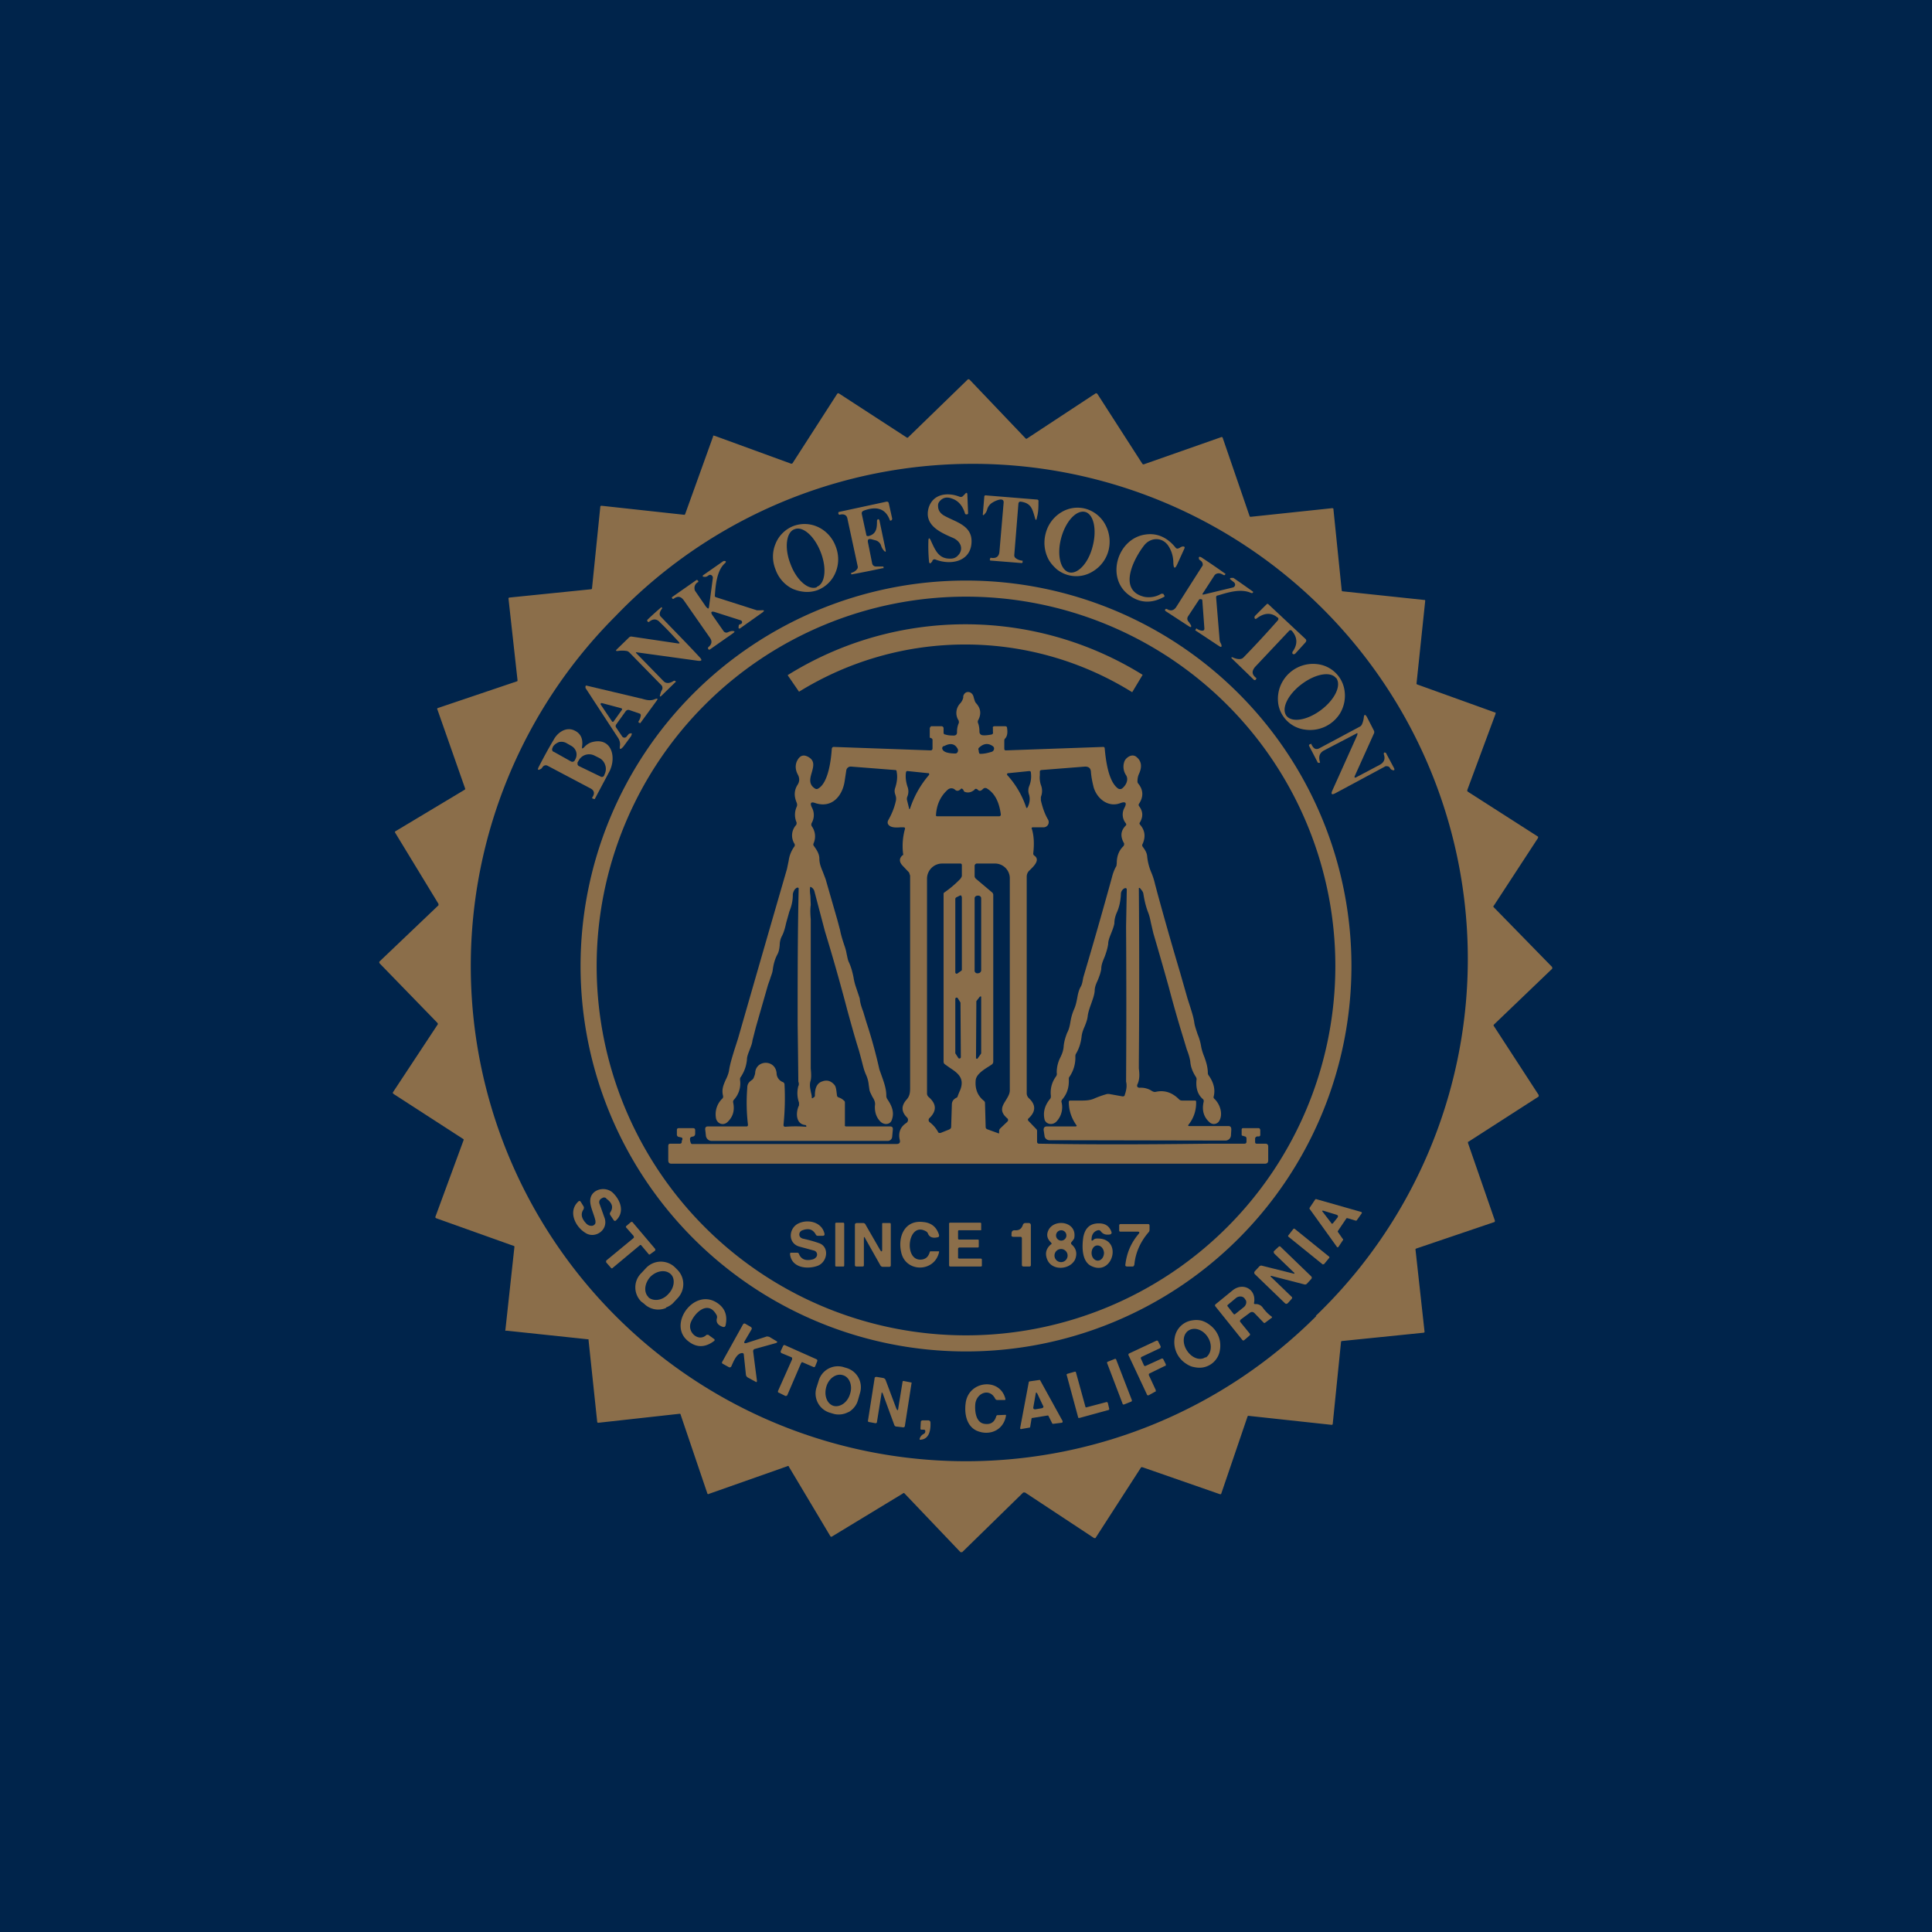 <!-- by TradeStack --><svg width="56" height="56" viewBox="0 0 56 56" xmlns="http://www.w3.org/2000/svg"><path fill="#00244B" d="M0 0h56v56H0z"/><path fill-rule="evenodd" d="m33.12 42.53 2.24.78h.03l.01-.02.76-2.23a.03.03 0 0 1 .04-.02l2.4.26a.03.03 0 0 0 .03-.03l.24-2.37a.03.03 0 0 1 .03-.03l2.36-.24a.03.03 0 0 0 .03-.04l-.26-2.36a.03.03 0 0 1 .02-.04l2.27-.77.01-.02v-.02l-.78-2.25v-.02c0-.01 0-.02.02-.02l2.02-1.3a.03.03 0 0 0 .01-.03v-.02l-1.3-2a.03.03 0 0 1 0-.04l1.69-1.62a.03.03 0 0 0 0-.03v-.02L43.3 26.3a.03.03 0 0 1 0-.05l1.28-1.96v-.01a.03.03 0 0 0 0-.03l-2.03-1.3-.02-.02v-.03l.82-2.21v-.04h-.02l-2.25-.81a.03.03 0 0 1-.02-.04l.25-2.38v-.01a.03.03 0 0 0-.01-.02h-.02l-2.36-.25a.03.03 0 0 1-.03-.03l-.24-2.35v-.02h-.01a.03.03 0 0 0-.03-.01l-2.36.25a.03.03 0 0 1-.03-.02l-.78-2.27a.03.03 0 0 0-.04-.02l-2.25.79h-.02l-.02-.02-1.3-2.02-.01-.01a.03.03 0 0 0-.03-.01h-.01l-1.99 1.31a.03.03 0 0 1-.04 0L28.1 11h-.01a.03.03 0 0 0-.04 0l-1.73 1.68a.03.03 0 0 1-.04 0l-1.97-1.28a.04.04 0 0 0-.02 0 .04.04 0 0 0-.02.01l-1.3 2.02-.02.01h-.02l-2.22-.81h-.01a.03.03 0 0 0-.03 0v.02l-.81 2.25a.03.03 0 0 1-.04.02l-2.38-.26h-.01a.03.03 0 0 0-.03.03l-.24 2.36a.03.03 0 0 1-.03.03l-2.36.24a.03.03 0 0 0-.03.04l.26 2.35v.03l-.02.01-2.28.77a.03.03 0 0 0-.02.05l.8 2.28a.03.03 0 0 1-.01.04l-2 1.2a.03.03 0 0 0-.02.04l1.26 2.07v.04L11 27.87a.03.03 0 0 0 0 .04v.01l1.68 1.73.01.02v.02l-1.3 1.97a.03.03 0 0 0 0 .03l.02.02 2.01 1.3a.03.03 0 0 1 .02.03l-.82 2.23a.03.03 0 0 0 0 .02l.01.01.01.01 2.24.8a.03.03 0 0 1 .03.04l-.26 2.39a.03.03 0 0 0 0 .03.03.03 0 0 0 .03 0l2.36.25h.02v.03l.25 2.36a.03.03 0 0 0 .03.03l2.35-.26a.03.03 0 0 1 .04.03l.77 2.27a.03.03 0 0 0 .05.02l2.27-.8a.03.03 0 0 1 .05.02l1.2 2.01a.03.03 0 0 0 .04.01l2.06-1.25a.03.03 0 0 1 .05 0l1.62 1.7a.03.03 0 0 0 .01 0 .03.03 0 0 0 .02 0h.02l1.77-1.73h.05l2 1.32a.03.03 0 0 0 .03 0 .04.04 0 0 0 .02 0 .04.04 0 0 0 0-.01l1.31-2.03a.03.03 0 0 1 .04-.01Zm5.02-4.39a14.35 14.35 0 1 0-20.29-20.29 14.35 14.35 0 0 0 20.3 20.3Z" fill="#8B6E4A"/><path d="m27.03 16.26-.04.05c-.03.03-.05.02-.06-.02a4.6 4.6 0 0 1-.02-.6c0-.11.03-.12.08 0 .13.28.23.53.6.5.1-.01.16-.06.22-.14.12-.19 0-.38-.19-.46-.37-.16-.85-.37-.7-.88.13-.4.55-.45.9-.31a.09.09 0 0 0 .1-.03l.05-.05c.04-.05.07-.05.07.03l.02.51c0 .03 0 .04-.03.05H28a.04.04 0 0 1-.03-.03c-.07-.23-.2-.37-.38-.43-.16-.06-.28-.02-.37.1a.17.17 0 0 0-.03.11c0 .12.05.2.15.27.33.2.85.28.82.8-.03.55-.6.66-1.04.49-.04-.02-.08 0-.1.04ZM29.52 14.59l-.12 1.49a.11.11 0 0 0 .02.08c.05.05.12.08.2.09h.02v.03a.03.03 0 0 1-.03.04l-.88-.07c-.04 0-.05-.02-.03-.05v-.02c.01-.01.02-.02.03-.01.15.02.23-.04.24-.19l.12-1.4c.01-.08-.03-.11-.11-.1a.64.64 0 0 0-.2.08.34.34 0 0 0-.17.22.28.28 0 0 1-.07.12c-.04.05-.06.04-.05-.02l.04-.48c0-.03.02-.05.06-.04l1.47.12c.03 0 .05.03.04.06 0 .15 0 .3-.04.44-.02.12-.04.12-.07 0-.07-.24-.11-.4-.41-.44-.04 0-.05.02-.06.05ZM25.16 15.73l.12.6a.11.11 0 0 0 .12.09h.17c.02 0 .04 0 .04.02v.03h-.03a28.95 28.95 0 0 1-.9.18l-.01-.02c0-.02 0-.03.02-.03a.29.29 0 0 0 .15-.1.1.1 0 0 0 .02-.09l-.3-1.39c-.02-.1-.12-.13-.22-.1-.02 0-.03-.01-.04-.03v-.03l.01-.02 1.39-.3c.03 0 .05.01.06.04l.1.45c0 .03-.01.05-.04.06-.01 0-.03 0-.03-.02-.12-.32-.37-.41-.75-.27-.05.02-.07.05-.06.1l.13.6c0 .03.02.04.06.04.24-.06.25-.24.25-.44 0-.02.01-.04.03-.05h.02l.02.03.18.86c.01.06 0 .07-.05.02a.4.4 0 0 1-.08-.14.23.23 0 0 0-.17-.16 10 10 0 0 1-.11-.03c-.09-.02-.12.01-.1.1ZM30.63 16.5a.9.9 0 0 0 1.05.06 1 1 0 0 0 .45-.6 1.04 1.04 0 0 0-.09-.75.94.94 0 0 0-.56-.46.9.9 0 0 0-.72.1 1 1 0 0 0-.45.61 1.04 1.04 0 0 0 .08.75c.06.11.14.2.24.29Zm.36.09c-.26-.07-.36-.52-.23-1 .13-.48.44-.82.7-.75.24.07.34.51.21 1-.12.48-.43.81-.68.75ZM22.98 17.07c.24.1.5.12.73.03a.92.92 0 0 0 .51-.51c.1-.24.1-.51 0-.76-.09-.24-.27-.44-.5-.55a.92.92 0 0 0-.73-.03.92.92 0 0 0-.51.51c-.1.24-.1.5 0 .75.09.25.27.45.5.56Zm.7-.05c-.25.1-.6-.21-.77-.68-.18-.46-.12-.92.12-1 .24-.1.58.2.76.67.18.46.13.92-.12 1ZM34.18 15.89a.23.23 0 0 1 .1-.05c.05 0 .07.01.05.06l-.2.44c-.07.16-.11.15-.12-.02 0-.2-.06-.38-.16-.52-.18-.24-.5-.22-.68 0-.3.38-.79 1.31 0 1.5a.7.7 0 0 0 .49-.09h.03c.02 0 .03 0 .04.02l.01.02c.02.02.02.04 0 .05-.36.2-.7.18-1-.04-.71-.5-.35-1.68.49-1.77.33-.04.62.1.85.39a.07.07 0 0 0 .1 0ZM34.9 17.23l.83-.2a.09.09 0 0 0 .07-.07.09.09 0 0 0-.03-.08l-.1-.08c-.03-.02-.02-.04.01-.05h.07a30.78 30.78 0 0 1 .57.4.03.03 0 0 1-.03.04h-.02c-.3-.14-.67-.02-.97.07-.04 0-.05.03-.05.06l.1 1.21c0 .07.03.1.05.15.02.07 0 .09-.06.05l-.68-.45c-.02-.01-.02-.02 0-.03v-.02c.02-.01.03-.02.04 0 .05.03.1.05.15.05.04 0 .06-.02.06-.06l-.06-.82s0-.02-.02-.03h-.02c-.03-.01-.05 0-.06.02l-.31.47c-.04.06-.03.12.02.17l.06.09c.02.06 0 .07-.05.04l-.69-.45a.03.03 0 0 1-.01-.03v-.01l.02-.02h.03c.11.07.2.05.27-.05a424.12 424.12 0 0 1 .77-1.21.13.13 0 0 0-.02-.1.13.13 0 0 0-.04-.04l-.04-.03c-.03-.08 0-.1.07-.06a21 21 0 0 1 .7.48h-.01l-.02.03h-.03c-.07-.04-.12-.06-.17-.05a.14.14 0 0 0-.1.06l-.33.51c-.03.04-.02.05.03.04ZM20.48 17.6c.04.05.06.05.07 0l.11-.83a.1.1 0 0 0-.01-.07c-.04-.05-.08-.05-.13-.01a.14.14 0 0 1-.1.03c-.06 0-.07-.03-.02-.06l.53-.37a.18.18 0 0 1 .05-.03c.04 0 .06 0 .06.03l-.02.03c-.24.2-.28.64-.3.95v.02l.03.02 1.19.38h.12c.1-.01.11.01.03.07l-.62.44c-.05.04-.07.02-.06-.04 0-.04.02-.07.06-.07a.06.06 0 0 0 .04-.06.06.06 0 0 0-.04-.05l-.72-.23c-.14-.05-.17-.01-.08.11l.3.43a.1.1 0 0 0 .05.04.1.1 0 0 0 .07 0 .47.47 0 0 1 .12-.04c.1 0 .1.02.03.07l-.67.47h-.03l-.01-.02a.04.04 0 0 1 0-.05c.1-.08.12-.17.05-.27l-.76-1.09c-.09-.12-.18-.13-.3-.04h-.02l-.01-.01c-.02-.02-.02-.04 0-.05l.7-.49h.02l.02.02a.03.03 0 0 1 .01.03v.01l-.02.01a.19.19 0 0 0-.09.15c0 .03 0 .07.02.1l.33.48Z" fill="#8B6E4A"/><path fill-rule="evenodd" d="M35.9 35.9a11.17 11.17 0 1 0-15.8-15.8 11.17 11.17 0 0 0 15.8 15.8Zm-.33-.33a10.7 10.7 0 1 0-15.14-15.14 10.7 10.7 0 0 0 15.14 15.14Z" fill="#8B6E4A"/><path d="M37.03 17.9c-.2-.17-.42-.12-.61.03-.03.02-.05.01-.06-.03l.01-.04a24.64 24.64 0 0 1 .36-.36l.03.01 1.08 1.01c.03.03.03.06 0 .1l-.3.33c-.03.02-.06.02-.08-.01v-.04c.16-.22.15-.42-.01-.61a.06.06 0 0 0-.07-.02l-.02.02-.98 1.04c-.1.12-.1.22.03.32a.02.02 0 0 1 0 .03l-.01.02a.03.03 0 0 1-.02.01.03.03 0 0 1-.03 0l-.65-.63a.02.02 0 0 1 0-.03h.02c.15.07.26.07.32.01.37-.38.7-.74 1-1.08.02-.03.02-.05 0-.08ZM19.67 18.6c-.16-.17-.33-.36-.53-.55-.1-.12-.21-.12-.32-.03a.03.03 0 0 1-.05-.01c-.02-.02-.01-.04 0-.05a8.6 8.6 0 0 1 .4-.36l.02.01v.03c-.08.1-.09.19-.03.24.4.42.78.8 1.11 1.16.1.1.07.13-.06.11l-1.74-.24c-.04-.01-.05 0-.02.03l.78.8c.08.09.2.06.29 0a.04.04 0 0 1 .05 0l.02.01v.01l-.4.39c-.06.06-.08.05-.05-.03a.39.39 0 0 1 .04-.11.12.12 0 0 0-.01-.15l-.92-.94a.16.16 0 0 0-.08-.05.82.82 0 0 0-.27 0c-.05 0-.06-.01-.02-.05l.35-.34a.09.09 0 0 1 .07-.03l1.35.2c.06 0 .06 0 .02-.05ZM38.96 19.95a.9.9 0 0 0-.78-.7 1.02 1.02 0 0 0-.99.48 1 1 0 0 0-.13.72.9.9 0 0 0 .78.7 1.02 1.02 0 0 0 1-.47 1 1 0 0 0 .12-.73Zm-.23-.3c.16.22-.04.63-.44.93-.4.3-.84.37-1 .17-.16-.21.04-.62.44-.92.4-.3.84-.38 1-.17Z" fill="#8B6E4A"/><path fill-rule="evenodd" d="m18.24 20.58.29.1c.04.01.05.04.04.08a.37.37 0 0 1-.05.13.04.04 0 0 0 0 .06h.02v.01h.02l.46-.63c.06-.08.05-.1-.05-.06-.12.05-.24.02-.37-.02l-.05-.01a2159.51 2159.51 0 0 0-1.56-.37.04.04 0 0 0-.02.03v.04l.96 1.47c.03.06.05.12.04.2-.02.12.01.13.1.03l.22-.3c.04-.09.03-.1-.06-.07l-.06.07a.08.08 0 0 1-.14 0l-.17-.25c-.02-.03-.02-.06 0-.09l.28-.39c.03-.03.06-.04.1-.03Zm-.83-.16.33.49v.01h.04l.25-.35a.03.03 0 0 0 0-.02.03.03 0 0 0-.02-.02l-.56-.15h-.02a.03.03 0 0 0-.02.04Z" fill="#8B6E4A"/><path d="M39.34 21.3c.02-.05 0-.06-.04-.03l-.92.48c-.13.07-.17.18-.12.34v.02h-.06l-.25-.48c-.02-.03 0-.05.02-.06h.02c0-.02.02-.01.02 0 .06.13.13.17.23.12l1.16-.62a.15.15 0 0 0 .07-.06.65.65 0 0 0 .06-.21c.01-.1.04-.1.09-.02l.2.39a.1.1 0 0 1 0 .1l-.55 1.22c-.02.05 0 .06.04.04l.68-.36c.13-.07.17-.17.12-.31 0-.03 0-.04.02-.05l.04.01.24.45c.02.05 0 .07-.05.05a.11.11 0 0 1-.07-.06.1.1 0 0 0-.09-.05.1.1 0 0 0-.04 0l-1.45.78c-.11.06-.14.03-.09-.08l.72-1.6Z" fill="#8B6E4A"/><path fill-rule="evenodd" d="m16.92 21.67.02-.02a.5.5 0 0 1 .19-.13c.58-.18.75.4.54.83l-.42.79c0 .02-.03.03-.05.01h-.02c-.02-.02-.02-.03-.01-.04.07-.1.06-.19-.04-.25l-1.25-.66a.11.11 0 0 0-.15.03.54.54 0 0 1-.04.05c-.1.06-.12.04-.07-.06.14-.27.28-.53.43-.78.1-.19.33-.37.57-.28.2.08.29.24.25.49 0 .05 0 .06.05.02Zm-.88.12a.08.08 0 0 1-.03-.1l.02-.05c.04-.06.1-.1.17-.13a.3.3 0 0 1 .22.03l.14.08a.3.3 0 0 1 .14.17.28.28 0 0 1-.02.21l-.02.04a.08.08 0 0 1-.11.03l-.5-.28Zm.7.36c0 .02.02.04.03.05l.64.31a.07.07 0 0 0 .1-.03l.02-.05a.34.34 0 0 0 .01-.26.35.35 0 0 0-.17-.2l-.14-.07a.35.35 0 0 0-.26-.02.34.34 0 0 0-.2.17l-.03.05v.05ZM23.49 25.97c-.01-.08-.02-.15-.01-.23 0-.04.01-.04.04-.02.05.03.08.08.09.13l.3 1.14a58.73 58.73 0 0 1 .65 2.29c.11.4.22.8.34 1.18l.07.26c.04.15.07.3.14.45a.9.9 0 0 1 .07.27l.02.14c.01.07.05.13.08.2.05.08.1.16.08.27-.01.18.04.34.16.46.1.1.28.1.33-.05.08-.22 0-.41-.13-.6a.18.18 0 0 1-.03-.1c0-.18-.05-.33-.1-.48l-.1-.28a14.43 14.43 0 0 0-.38-1.38l-.09-.3c-.05-.13-.09-.25-.1-.38l-.1-.3a1.7 1.7 0 0 1-.08-.31c-.03-.15-.07-.3-.13-.43-.04-.08-.05-.17-.07-.25a1.3 1.3 0 0 0-.06-.23c-.05-.15-.1-.3-.13-.46l-.08-.3-.34-1.18-.08-.21c-.05-.12-.1-.24-.1-.38s-.08-.26-.16-.37a.07.07 0 0 1-.01-.07.5.5 0 0 0-.05-.5.1.1 0 0 1 0-.1.46.46 0 0 0 0-.45c-.06-.13-.02-.17.11-.12.47.15.77-.2.84-.62l.05-.33a.13.13 0 0 1 .14-.11l1.28.1c.03 0 .04.02.04.05.03.15.01.3-.04.46-.03.08-.02.14 0 .2s.03.1.02.17c-.04.19-.11.37-.21.55-.05.08-.04.14.03.19.07.05.2.05.31.04h.08c.05 0 .06.02.05.05a1.84 1.84 0 0 0-.05.74s0 .02-.02.02c-.1.09-.1.19 0 .3l.19.2.03.09v6.16c0 .12-.01.23-.1.33-.16.18-.16.35.01.52a.1.1 0 0 1 .01.13.1.1 0 0 1-.03.03c-.17.11-.24.28-.19.49.02.08-.01.12-.1.12h-5.9a.05.05 0 0 1-.06-.04.28.28 0 0 1-.02-.11c0-.03.02-.05.05-.06l.05-.01c.03-.01.05-.04.05-.08v-.1c0-.04-.02-.06-.06-.06h-.42c-.03 0-.05.02-.05.05v.13a.07.07 0 0 0 .04.07l.09.02.02.01a.05.05 0 0 1 .01.04v.01a.13.13 0 0 0-.02.07c0 .01 0 .03-.02.04a.05.05 0 0 1-.03.01h-.28c-.04 0-.06.02-.06.07v.41c0 .07.03.1.09.1h17.2c.07 0 .1-.03.1-.1v-.4c0-.05-.03-.08-.08-.08h-.25c-.03 0-.05-.01-.05-.05v-.08a.07.07 0 0 1 .07-.08h.04c.02 0 .04-.02.04-.04v-.15c-.01-.03-.02-.05-.05-.05h-.44a.04.04 0 0 0-.05.04v.14c0 .02 0 .04.03.04l.06.02c.03 0 .05.03.05.06v.09c0 .04-.02.06-.06.06h-.96c-1.72.02-3.33.03-4.99 0-.04 0-.06-.02-.06-.06v-.31a.07.07 0 0 0-.02-.05l-.23-.24c-.02-.02-.02-.05 0-.07.22-.2.22-.4.01-.59a.2.2 0 0 1-.06-.15v-6.27a.24.24 0 0 1 .08-.18c.1-.1.33-.3.14-.43a.07.07 0 0 1-.03-.07c.03-.27.02-.5-.04-.7-.02-.03 0-.05.03-.05h.32a.15.15 0 0 0 .12-.22c-.1-.17-.16-.35-.21-.56v-.1a.46.46 0 0 0 0-.35.68.68 0 0 1-.03-.28v-.1c0-.03.01-.04.04-.05l1.27-.1c.1 0 .16.04.17.14.01.15.04.3.08.46.1.34.43.59.77.46.16-.06.2-.01.12.14a.4.4 0 0 0 .04.44c.02.03.02.05 0 .07-.15.15-.16.32-.05.51.01.03 0 .05-.01.08-.14.13-.2.3-.2.5l-.01.08c-.06.1-.1.21-.13.33a147.27 147.27 0 0 1-.83 2.9c-.02.1-.03.2-.08.28-.06.11-.08.23-.1.34-.02.1-.04.2-.09.31a1.5 1.5 0 0 0-.1.34c-.02.12-.04.23-.1.34-.05.13-.09.26-.1.4-.01.12-.05.22-.1.32a.95.95 0 0 0-.1.44c.01.03 0 .07-.02.1a.78.78 0 0 0-.15.56c0 .04 0 .07-.03.1-.16.2-.2.4-.15.6.05.13.22.16.33.06a.6.6 0 0 0 .16-.57c-.01-.02 0-.05.01-.07.15-.17.21-.36.2-.6 0-.02 0-.05.02-.07a.98.98 0 0 0 .17-.58c0-.03 0-.06.02-.09.09-.15.14-.32.16-.49.01-.11.05-.21.09-.3.04-.1.08-.2.09-.32.02-.12.06-.23.1-.34.04-.12.09-.24.1-.37 0-.12.05-.22.09-.31.04-.1.08-.2.1-.32 0-.13.05-.24.1-.36.04-.11.08-.23.1-.36 0-.1.04-.2.08-.3.04-.1.08-.2.1-.3 0-.12.03-.23.08-.34.07-.16.1-.33.11-.51a.19.19 0 0 1 .1-.17c.05-.02.07 0 .07.04l-.02 1.07a360.68 360.68 0 0 1 0 4.49c.03.12.01.25-.04.39 0 .03-.03.04-.06.04l-.39-.07h-.06a2.9 2.9 0 0 0-.37.13c-.15.07-.32.06-.5.06h-.2c-.02 0-.04.01-.04.04 0 .25.08.47.21.66.03.03.02.05-.02.05h-.82c-.07 0-.1.03-.1.1l.03.2a.15.15 0 0 0 .15.1l5.09.01a.16.16 0 0 0 .16-.15l.01-.17c0-.06-.02-.1-.08-.1h-1.13c-.04 0-.05-.01-.03-.04a1 1 0 0 0 .22-.66c0-.02 0-.03-.02-.04h-.39a.12.12 0 0 1-.09-.04c-.2-.2-.43-.27-.68-.21h-.04l-.05-.02a.58.58 0 0 0-.38-.1l-.03-.01a.05.05 0 0 1-.03-.04v-.03c.08-.16.07-.32.05-.48v-.2a303.63 303.63 0 0 0 0-5.03.03.03 0 0 1 .03 0c.04.05.09.1.1.16.03.19.07.37.14.55.04.1.06.2.08.3l.07.3a109.06 109.06 0 0 1 .45 1.57 35.45 35.45 0 0 0 .43 1.5l.09.3c.04.1.08.22.1.34.01.16.07.31.16.45.02.03.03.07.02.1-.02.24.04.43.2.56l.01.03v.03c-.06.25 0 .45.17.6a.18.18 0 0 0 .28-.04c.12-.2.02-.49-.14-.64a.06.06 0 0 1-.02-.07c.05-.2 0-.4-.14-.6a.13.13 0 0 1-.03-.07c0-.18-.05-.33-.1-.47-.04-.1-.08-.21-.1-.34a1.58 1.58 0 0 0-.1-.33c-.03-.1-.07-.2-.09-.31-.02-.16-.07-.31-.12-.47l-.08-.25-.22-.77a102.99 102.99 0 0 1-.64-2.24l-.08-.3a2.02 2.02 0 0 0-.1-.32 1.6 1.6 0 0 1-.13-.5c-.01-.1-.07-.19-.13-.27a.07.07 0 0 1 0-.08c.09-.2.07-.39-.07-.55-.02-.02-.03-.05-.01-.07.1-.17.09-.32-.02-.47a.06.06 0 0 1 0-.08c.13-.2.12-.4-.03-.58a.1.1 0 0 1-.02-.06c0-.07.01-.14.04-.21.1-.21.08-.38-.07-.5-.12-.1-.28 0-.34.11a.44.44 0 0 0 .04.42c.08.13 0 .29-.11.38-.04.03-.09.03-.13 0-.28-.21-.35-.84-.38-1.16a.04.04 0 0 0-.04-.04l-2.82.1c-.04 0-.05-.02-.05-.05v-.22c0-.02 0-.05.02-.07.07-.07.08-.18.06-.31 0-.04-.03-.05-.06-.05h-.3c-.04 0-.06.02-.05.06v.1c.01.04 0 .07-.04.08-.1.02-.2.03-.27.02a.1.1 0 0 1-.08-.1c0-.08-.01-.17-.04-.25a.1.1 0 0 1 0-.08c.1-.18.08-.35-.06-.5a.2.2 0 0 1-.04-.08 1.06 1.06 0 0 1-.03-.1c-.04-.17-.25-.2-.3-.02v.04a.37.37 0 0 1-.09.17.4.4 0 0 0-.04.5c0 .02.01.04 0 .07a.62.62 0 0 0-.05.26c0 .06-.02.09-.08.1-.08 0-.17 0-.26-.03-.04 0-.05-.03-.05-.06v-.12a.06.06 0 0 0-.06-.06H27c-.01 0-.02 0-.03.02l-.02.03v.28l.05.02a.06.06 0 0 1 .03.06v.23c0 .04-.02.06-.06.06l-2.8-.1c-.04 0-.05.02-.06.05-.02.32-.1 1-.4 1.16a.08.08 0 0 1-.08 0c-.2-.12-.15-.3-.1-.47.05-.18.1-.35-.12-.46-.1-.05-.19-.04-.26.05-.1.13-.12.3-.02.48.05.1.05.2-.02.3-.1.17-.09.33-.02.5.02.05.02.09 0 .13a.56.56 0 0 0 0 .45c0 .03 0 .06-.02.08a.45.45 0 0 0-.04.54c.01.02.01.05 0 .07a.9.9 0 0 0-.17.42l-.05.24a1837.51 1837.51 0 0 0-1.42 4.92l-.1.31c-.06.2-.13.41-.16.62-.02.1-.06.19-.1.27-.06.14-.12.27-.07.46 0 .03 0 .05-.02.07a.63.63 0 0 0-.19.55c.02.18.22.26.35.12.15-.15.2-.33.15-.56a.09.09 0 0 1 .02-.07.7.7 0 0 0 .18-.58c0-.03 0-.06.02-.08.1-.15.16-.31.18-.5 0-.11.05-.21.09-.32.03-.08.06-.15.07-.24l.1-.39.35-1.22.06-.17c.03-.1.07-.18.08-.28.02-.15.06-.3.13-.43.05-.09.06-.18.07-.27 0-.09.02-.18.06-.26.07-.13.1-.27.13-.4l.09-.32c.06-.15.1-.3.1-.48 0-.05.02-.1.05-.15a.22.22 0 0 1 .07-.06.03.03 0 0 1 .01 0 .03.03 0 0 1 .04.02c-.03 1.31-.03 2.62-.03 3.93a379.7 379.7 0 0 1 .02 1.67c.02.05.02.1 0 .13a.81.81 0 0 0 .02.48v.08c-.1.2-.1.55.19.57l.02.02v.03h-.01a3.69 3.69 0 0 0-.6 0c-.03 0-.05-.02-.05-.05.04-.4.05-.78.03-1.17a.08.08 0 0 0-.06-.08.28.28 0 0 1-.17-.25c-.03-.4-.58-.4-.62-.03 0 .05-.02.1-.04.15a.16.16 0 0 1-.05.07c-.09.06-.14.12-.14.23-.03.38-.02.73.02 1.07 0 .03-.01.05-.04.05h-1.12c-.05 0-.08.02-.08.08l.02.18a.17.17 0 0 0 .16.16h5.1a.13.13 0 0 0 .14-.12l.02-.22c0-.05-.02-.08-.08-.08h-1.28c-.02 0-.04-.02-.03-.04v-.64c0-.03 0-.05-.03-.07a.38.38 0 0 0-.15-.09.07.07 0 0 1-.05-.06l-.01-.08c-.01-.08-.02-.17-.06-.22-.1-.12-.22-.16-.37-.1-.14.05-.2.19-.2.4v.02l-.01.02-.04.03c-.03.02-.04.02-.04-.01 0-.07-.02-.12-.03-.18-.02-.1-.04-.2 0-.32.02-.11.01-.22 0-.34v-4.32c-.01-.13-.02-.28 0-.42l-.01-.26Zm4.87-4.24.01.03v.03l.01.03c0 .02.02.03.04.03.12 0 .23-.03.33-.06a.1.1 0 0 0 .06-.12.1.1 0 0 0-.03-.04c-.14-.1-.27-.08-.4.04a.06.06 0 0 0-.02.06Zm-1-.1c.18-.1.32-.08.4.08a.1.1 0 0 1-.03.12.09.09 0 0 1-.04.01c-.1 0-.3-.01-.36-.1-.03-.04-.03-.09.03-.12Zm-.98 1.8a2.85 2.85 0 0 1 .55-.97.05.05 0 0 0-.01-.05h-.03l-.58-.06c-.03 0-.04 0-.05.04-.02.14 0 .27.04.4.04.1.04.2 0 .3a.17.17 0 0 0-.01.1l.06.24c0 .03.02.03.03 0Zm3.45-.64a.35.35 0 0 0 0 .25c.03.11.02.23-.04.35-.02.04-.04.04-.05 0a2.62 2.62 0 0 0-.55-.93.05.05 0 0 1 .02-.05h.03l.59-.06c.03 0 .05.01.05.04.02.15 0 .28-.05.4Zm-1.58.1c-.1.08-.19.1-.29.06a.06.06 0 0 1-.03-.04.08.08 0 0 0-.02-.03c-.03-.03-.05-.03-.07 0-.06.05-.11.06-.17 0a.16.16 0 0 0-.2.01c-.21.19-.32.43-.34.73 0 .03 0 .04.04.04h1.8a.05.05 0 0 0 .04-.05c-.04-.3-.14-.6-.41-.76-.05-.02-.08-.01-.12.03-.05.05-.1.06-.15 0-.03-.02-.06-.02-.08 0Zm-.88 2.98a.05.05 0 0 0-.02.03v4.87c0 .03.01.06.04.08l.14.1c.23.15.44.3.3.65a2.32 2.32 0 0 0-.08.2.1.1 0 0 1-.03.02c-.08.04-.13.1-.13.2l-.02.64c0 .04-.02.06-.06.08l-.25.1c-.03 0-.06 0-.07-.03a.88.88 0 0 0-.24-.28.08.08 0 0 1 0-.13c.2-.2.2-.4-.03-.6a.14.14 0 0 1-.05-.1v-6.23a.44.44 0 0 1 .44-.44h.52c.03 0 .05.01.05.05v.3c0 .03-.02.06-.04.09a3 3 0 0 1-.47.4Zm1.42.08v4.82a.1.1 0 0 1-.05.09l-.06.04c-.16.1-.39.24-.4.42-.02.25.06.44.23.58a.09.09 0 0 1 .04.06l.02.71c0 .03.02.05.04.06l.33.12h.02v-.07c0-.02.01-.05.03-.07l.21-.2a.07.07 0 0 0 .02-.05.07.07 0 0 0-.03-.05c-.23-.2-.14-.35-.04-.51.06-.1.12-.19.12-.3v-6.15a.43.43 0 0 0-.44-.42h-.52a.06.06 0 0 0-.04.02.06.06 0 0 0-.02.04v.3c0 .04.02.07.06.1l.45.38a.1.1 0 0 1 .03.08Zm-.91.04V28.12l-.02.02-.1.07a.04.04 0 0 1-.07-.03v-2.13a.04.04 0 0 1 .01-.02.04.04 0 0 1 .02-.02l.1-.05a.04.04 0 0 1 .04 0l.01.01V26Zm.46-.03h.01c.05 0 .09.03.09.08v2.08c0 .05-.04.09-.09.09a.08.08 0 0 1-.1-.09v-2.08c0-.05.04-.08.1-.08Zm-.5 3.12.01 1.56a.04.04 0 0 1-.03.04.04.04 0 0 1-.04-.01l-.09-.14v-1.58a.04.04 0 0 1 .07-.02l.08.13v.02Zm.46-.06v.02l-.01 1.63a.03.03 0 0 0 .03.02h.01l.1-.14.01-.02v-1.62a.03.03 0 0 0 0-.02.03.03 0 0 0-.04 0l-.1.13Z" fill="#8B6E4A"/><path d="M17.57 34.73a.1.1 0 0 0-.12 0c-.07.03-.1.1-.07.17l.15.42c.1.35-.3.6-.57.41-.29-.18-.5-.62-.2-.9.03-.03.05-.02.07 0l.08.13c.02.03.02.06 0 .1-.08.12-.06.25.07.39.04.05.1.08.15.08a.12.12 0 0 0 .13-.08v-.06c-.04-.2-.17-.43-.15-.62.03-.3.43-.4.65-.2.23.22.35.56.1.8-.03.03-.05.02-.07 0l-.1-.15a.07.07 0 0 1 0-.08c.1-.15.05-.28-.12-.4Z" fill="#8B6E4A"/><path fill-rule="evenodd" d="m38.92 35.91-.14-.2a.03.03 0 0 1 0-.03l.25-.37h.03l.23.07h.03l.15-.21a.03.03 0 0 0 0-.03l-.01-.01-1.3-.37a.03.03 0 0 0-.04.01l-.16.24a.03.03 0 0 0 0 .03l.79 1.1v.01h.02a.03.03 0 0 0 .02 0l.14-.21v-.03Zm-.18-.7-.36-.11c-.06-.02-.07 0-.03.04l.23.3c.02.04.04.04.07 0l.12-.15c.02-.04.02-.06-.03-.08Z" fill="#8B6E4A"/><path d="m18.54 36.1-.78.65a.03.03 0 0 1-.05 0l-.14-.16v-.02a.03.03 0 0 1 0-.02v-.01l.8-.66a.03.03 0 0 0 0-.03v-.02l-.22-.25a.03.03 0 0 1 0-.04l.14-.12h.01a.03.03 0 0 1 .03 0l.66.78a.03.03 0 0 1 0 .03.03.03 0 0 1 0 .02l-.14.1a.03.03 0 0 1-.05 0l-.21-.25a.03.03 0 0 0-.05 0ZM23.17 35.76a.12.12 0 0 0 .05.12l.04.02c.18.04.33.08.47.13.32.1.26.55-.03.66-.3.11-.75.06-.8-.33 0-.03 0-.05.03-.05h.17c.03 0 .05.01.06.04.06.15.19.2.37.16a.2.2 0 0 0 .14-.09.12.12 0 0 0-.07-.17l-.44-.12c-.32-.1-.3-.5-.05-.65.28-.16.72-.07.79.29 0 .03-.01.05-.05.05h-.14a.06.06 0 0 1-.06-.03c-.08-.15-.2-.2-.39-.13a.13.13 0 0 0-.09.1ZM26.84 35.69c-.53-.3-.66.86-.14.82.13-.01.21-.08.25-.22 0-.01.01-.02.03-.02h.22c.02 0 .02 0 .02.02-.13.6-.98.6-1.1 0-.1-.44.1-.93.63-.87.25.02.4.15.47.38 0 .03 0 .05-.03.06-.15.04-.25 0-.29-.1a.13.13 0 0 0-.06-.07ZM24.44 35.44h-.2a.03.03 0 0 0-.03.03v1.21c0 .02.01.03.02.03h.22c.01 0 .02-.01.02-.03v-1.21a.03.03 0 0 0-.03-.03ZM25.04 35.89v.78c0 .03-.01.04-.04.04h-.18c-.02 0-.04-.01-.04-.04V35.5c0-.03.02-.05.06-.05h.18c.03 0 .06.02.07.05l.42.73c.04.06.06.06.06-.02v-.73c0-.02 0-.03.02-.03h.2c.02 0 .03.01.03.04v1.18c0 .04-.02.05-.05.05h-.18a.08.08 0 0 1-.07-.04l-.45-.8c-.02-.04-.03-.03-.03.02ZM27.8 36.48h.63a.03.03 0 0 1 .03.03v.17a.03.03 0 0 1 0 .02h-.01l-.01.01h-.9a.03.03 0 0 1-.03-.03v-1.2a.03.03 0 0 1 .03-.04h.87a.03.03 0 0 1 .03.04v.18h-.63a.03.03 0 0 0-.04.03v.21a.03.03 0 0 0 .03.03h.55l.02.01v.19a.03.03 0 0 1-.02.03h-.55l-.02.01-.01.02v.28l.03.01ZM29.58 35.85h-.2c-.05 0-.07-.02-.06-.06v-.03c0-.07.03-.1.09-.1.13.01.2-.04.24-.16.01-.03.04-.05.07-.05h.1a.06.06 0 0 1 .06.06v1.16c0 .03-.02.04-.04.04h-.17c-.03 0-.05-.01-.05-.05v-.76c0-.03-.01-.05-.04-.05ZM32.97 35.7h-.49c-.03 0-.04-.01-.04-.04v-.14c0-.03.02-.04.04-.04h.8c.03 0 .04.02.04.05v.1c0 .03 0 .06-.03.09-.24.28-.38.6-.41.94l-.02.04a.06.06 0 0 1-.04.01h-.15c-.04 0-.06-.02-.05-.06.04-.33.16-.62.38-.88.04-.05.03-.07-.03-.07ZM38.52 36.42l-.99-.8a.03.03 0 0 0-.04 0l-.14.18a.03.03 0 0 0 0 .05l.99.8.04-.01.14-.17a.03.03 0 0 0 0-.05ZM31.7 35.93l-.02.02c-.03.02-.05.01-.04-.03 0-.14.07-.23.18-.26.03-.01.06 0 .08.02.07.1.16.12.28.1l.02-.01a.05.05 0 0 0 .02-.05c-.06-.18-.18-.26-.37-.26-.26 0-.4.14-.45.4-.04.27-.05.71.24.84.63.3.92-.84.14-.8a.14.14 0 0 0-.08.03Zm.12.61c-.1 0-.18-.1-.18-.22s.07-.22.17-.22.18.09.19.21c0 .13-.08.23-.18.23ZM36.86 37.03l.57.55c.03.02.03.05 0 .08l-.1.11c-.03.03-.06.03-.09 0l-.87-.84c-.02-.03-.02-.05 0-.08l.13-.14a.08.08 0 0 1 .09-.02l.88.22c.06.02.07 0 .02-.04l-.56-.54-.01-.03v-.03l.14-.13c.02-.02.04-.02.06 0l.88.85c.03.03.03.06 0 .09l-.12.13a.07.07 0 0 1-.07.02l-.93-.24c-.06-.02-.07 0-.02.04Z" fill="#8B6E4A"/><path fill-rule="evenodd" d="M30.47 36.02c-.13-.12-.15-.25-.06-.4.2-.3.8-.2.73.25 0 .03-.02.05-.04.08l-.04.05c-.02.02-.02.05 0 .07.14.12.17.27.1.44-.15.3-.66.33-.8.01-.08-.18-.04-.33.1-.45.03-.01.03-.03 0-.05Zm.29-.06a.15.15 0 1 0 0-.3.15.15 0 0 0 0 .3Zm.18.39a.19.19 0 1 1-.37 0 .19.19 0 0 1 .37 0Z" fill="#8B6E4A"/><path d="M19.3 37.9a.59.59 0 0 0 .2-.12l.14-.15a.59.59 0 0 0-.01-.83l-.07-.07a.59.59 0 0 0-.83.02l-.14.15a.58.58 0 0 0 0 .83l.08.06a.58.58 0 0 0 .64.12Zm-.5-.3c-.15-.14-.12-.4.05-.59.18-.18.44-.22.59-.08.14.13.11.4-.07.58-.17.19-.43.22-.58.09Z" fill="#8B6E4A"/><path fill-rule="evenodd" d="M36.6 37.9a.24.24 0 0 0-.22-.1c-.02 0-.04-.01-.03-.04.07-.39-.32-.6-.62-.36l-.49.4c-.03.02-.03.05 0 .08l.77.96c.02.02.04.02.06 0l.15-.13a.04.04 0 0 0 0-.06l-.26-.32c-.03-.03-.02-.05 0-.08l.27-.2c.04-.03.09-.03.13.01l.27.28a.03.03 0 0 0 .04 0l.2-.15v-.02c-.1-.07-.19-.16-.27-.27Zm-1.02-.04.18.23a.03.03 0 0 0 .04 0l.25-.2a.2.2 0 0 0 .07-.11c.01-.05 0-.09-.03-.12l-.02-.03a.15.15 0 0 0-.1-.05.2.2 0 0 0-.14.04l-.24.2a.03.03 0 0 0-.01.04Z" fill="#8B6E4A"/><path d="M20.02 38.34c-.1.29.24.57.46.35h.05l.18.13a.02.02 0 0 1 0 .02.03.03 0 0 1 0 .02c-.27.21-.53.21-.78 0-.56-.47.15-1.48.8-1.13.27.15.37.38.3.69-.01.04-.04.05-.08.04-.15-.05-.2-.14-.17-.25a.13.13 0 0 0-.02-.11c-.24-.42-.63-.05-.74.24ZM21.63 38.93l.56-.18c.04-.02.07-.01.11 0l.2.12c.04.02.04.04-.01.06l-.61.17c-.04.01-.05.04-.05.07l.11.85c0 .04-.01.05-.04.03l-.22-.12a.11.11 0 0 1-.06-.09l-.06-.57c0-.04-.02-.05-.05-.05-.16 0-.26.27-.31.38a.05.05 0 0 1-.03.03.05.05 0 0 1-.04 0l-.18-.1c-.02-.01-.03-.03-.02-.05l.6-1.08c.02-.04.05-.05.09-.02l.14.08c.03.02.04.05.02.08l-.2.34c-.02.05 0 .06.05.05ZM34.84 39.64a.6.6 0 0 0 .52-.51.74.74 0 0 0-.3-.73.71.71 0 0 0-.23-.12.65.65 0 0 0-.26-.01.6.6 0 0 0-.52.5.74.74 0 0 0 .29.73c.07.05.15.1.24.12.09.02.17.03.26.02Zm.1-.3c-.16.11-.4.02-.54-.2s-.11-.48.06-.58c.17-.1.41-.02.55.2.14.22.1.48-.06.59ZM33.07 39.38l.09.2a.04.04 0 0 0 .05.01l.46-.21a.04.04 0 0 1 .05.02l.07.14a.04.04 0 0 1 0 .03v.02h-.02l-.45.22a.04.04 0 0 0-.02.02v.03l.2.43v.03c0 .01 0 .02-.02.02l-.18.1a.04.04 0 0 1-.06-.03l-.53-1.13a.04.04 0 0 1 .02-.05l.79-.37a.04.04 0 0 1 .05.02l.07.14a.04.04 0 0 1 0 .03.04.04 0 0 1-.02.03l-.53.25a.04.04 0 0 0-.02.05ZM23.22 39.51l-.4.93a.04.04 0 0 1-.03.02.04.04 0 0 1-.03 0l-.18-.09a.04.04 0 0 1-.03-.02v-.03l.41-.92v-.03a.04.04 0 0 0-.02-.03l-.29-.12a.04.04 0 0 1-.02-.03.04.04 0 0 1 0-.03l.07-.15a.04.04 0 0 1 .02-.02.04.04 0 0 1 .03 0l.92.41.02.02v.03l-.06.15a.04.04 0 0 1-.06.02l-.3-.13a.04.04 0 0 0-.04 0v.02ZM32.31 39.39l-.2.08a.03.03 0 0 0-.02.04l.45 1.18c0 .02.02.02.04.02l.2-.08c.02 0 .03-.03.03-.04l-.46-1.19a.03.03 0 0 0-.04-.01ZM31.5 40.79l.57-.15h.02l.02.02.04.17a.03.03 0 0 1-.02.04l-.84.23h-.03a.03.03 0 0 1-.01-.02l-.33-1.22a.03.03 0 0 1 0-.03h.01l.01-.01.21-.06h.03l.01.03.27.98a.03.03 0 0 0 .01.02.03.03 0 0 0 .03 0ZM24.6 40.93c.13-.08.23-.2.27-.35l.06-.21a.58.58 0 0 0-.4-.72l-.1-.03a.58.58 0 0 0-.7.4l-.07.22a.58.58 0 0 0 .4.71l.1.03c.14.04.3.02.43-.05Zm-.44-.18c-.19-.06-.28-.3-.21-.55.07-.25.29-.4.48-.34.19.05.29.3.21.54-.07.25-.29.4-.48.35ZM25.55 40.4l-.13.81c0 .03-.02.05-.06.04l-.16-.03c-.03 0-.05-.02-.04-.05l.19-1.21c0-.04.02-.05.06-.05l.18.03a.1.1 0 0 1 .08.06l.3.8c.04.1.06.1.07 0l.12-.74v-.01a.03.03 0 0 1 .04-.02l.2.04c.02 0 .03.01.02.03l-.19 1.22c0 .04-.03.06-.07.05l-.17-.02a.07.07 0 0 1-.07-.05l-.33-.9c-.02-.05-.04-.05-.04 0ZM28.85 40.55c-.16-.33-.54-.18-.58.14-.02.2.01.54.26.58.19.03.3-.05.35-.23l.02-.02.24-.01c.01 0 .02 0 .02.02-.07.43-.48.6-.85.44-.3-.14-.36-.5-.32-.8.08-.65.99-.75 1.15-.13.01.03 0 .04-.03.04h-.2a.07.07 0 0 1-.06-.03Z" fill="#8B6E4A"/><path fill-rule="evenodd" d="m29.93 41.1.43-.07h.02l.01.01.11.22a.03.03 0 0 0 .03.01l.24-.03a.03.03 0 0 0 .03-.03v-.02l-.65-1.18V40h-.03l-.28.04a.03.03 0 0 0-.02.02l-.25 1.33a.03.03 0 0 0 .01.03.03.03 0 0 0 .03 0l.23-.04h.01l.01-.02.04-.24.01-.02h.02Zm.3-.36-.16-.34c-.03-.05-.04-.05-.05 0l-.07.4c0 .03.01.05.06.05l.18-.03c.05-.01.07-.04.04-.08Z" fill="#8B6E4A"/><path d="M26.77 41.44h-.07a.04.04 0 0 1-.02-.02v-.02l.01-.18c0-.03.02-.05.06-.05h.17c.03.01.05.03.05.06.01.21-.03.48-.28.5-.03.01-.04 0-.03-.04a.24.24 0 0 1 .1-.12c.05-.02.06-.05.06-.09 0-.03-.02-.04-.05-.04ZM32.81 20.06a9.16 9.16 0 0 0-9.65-.01l-.33-.48a9.74 9.74 0 0 1 10.29-.01l-.3.5Z" fill="#8B6E4A"/></svg>